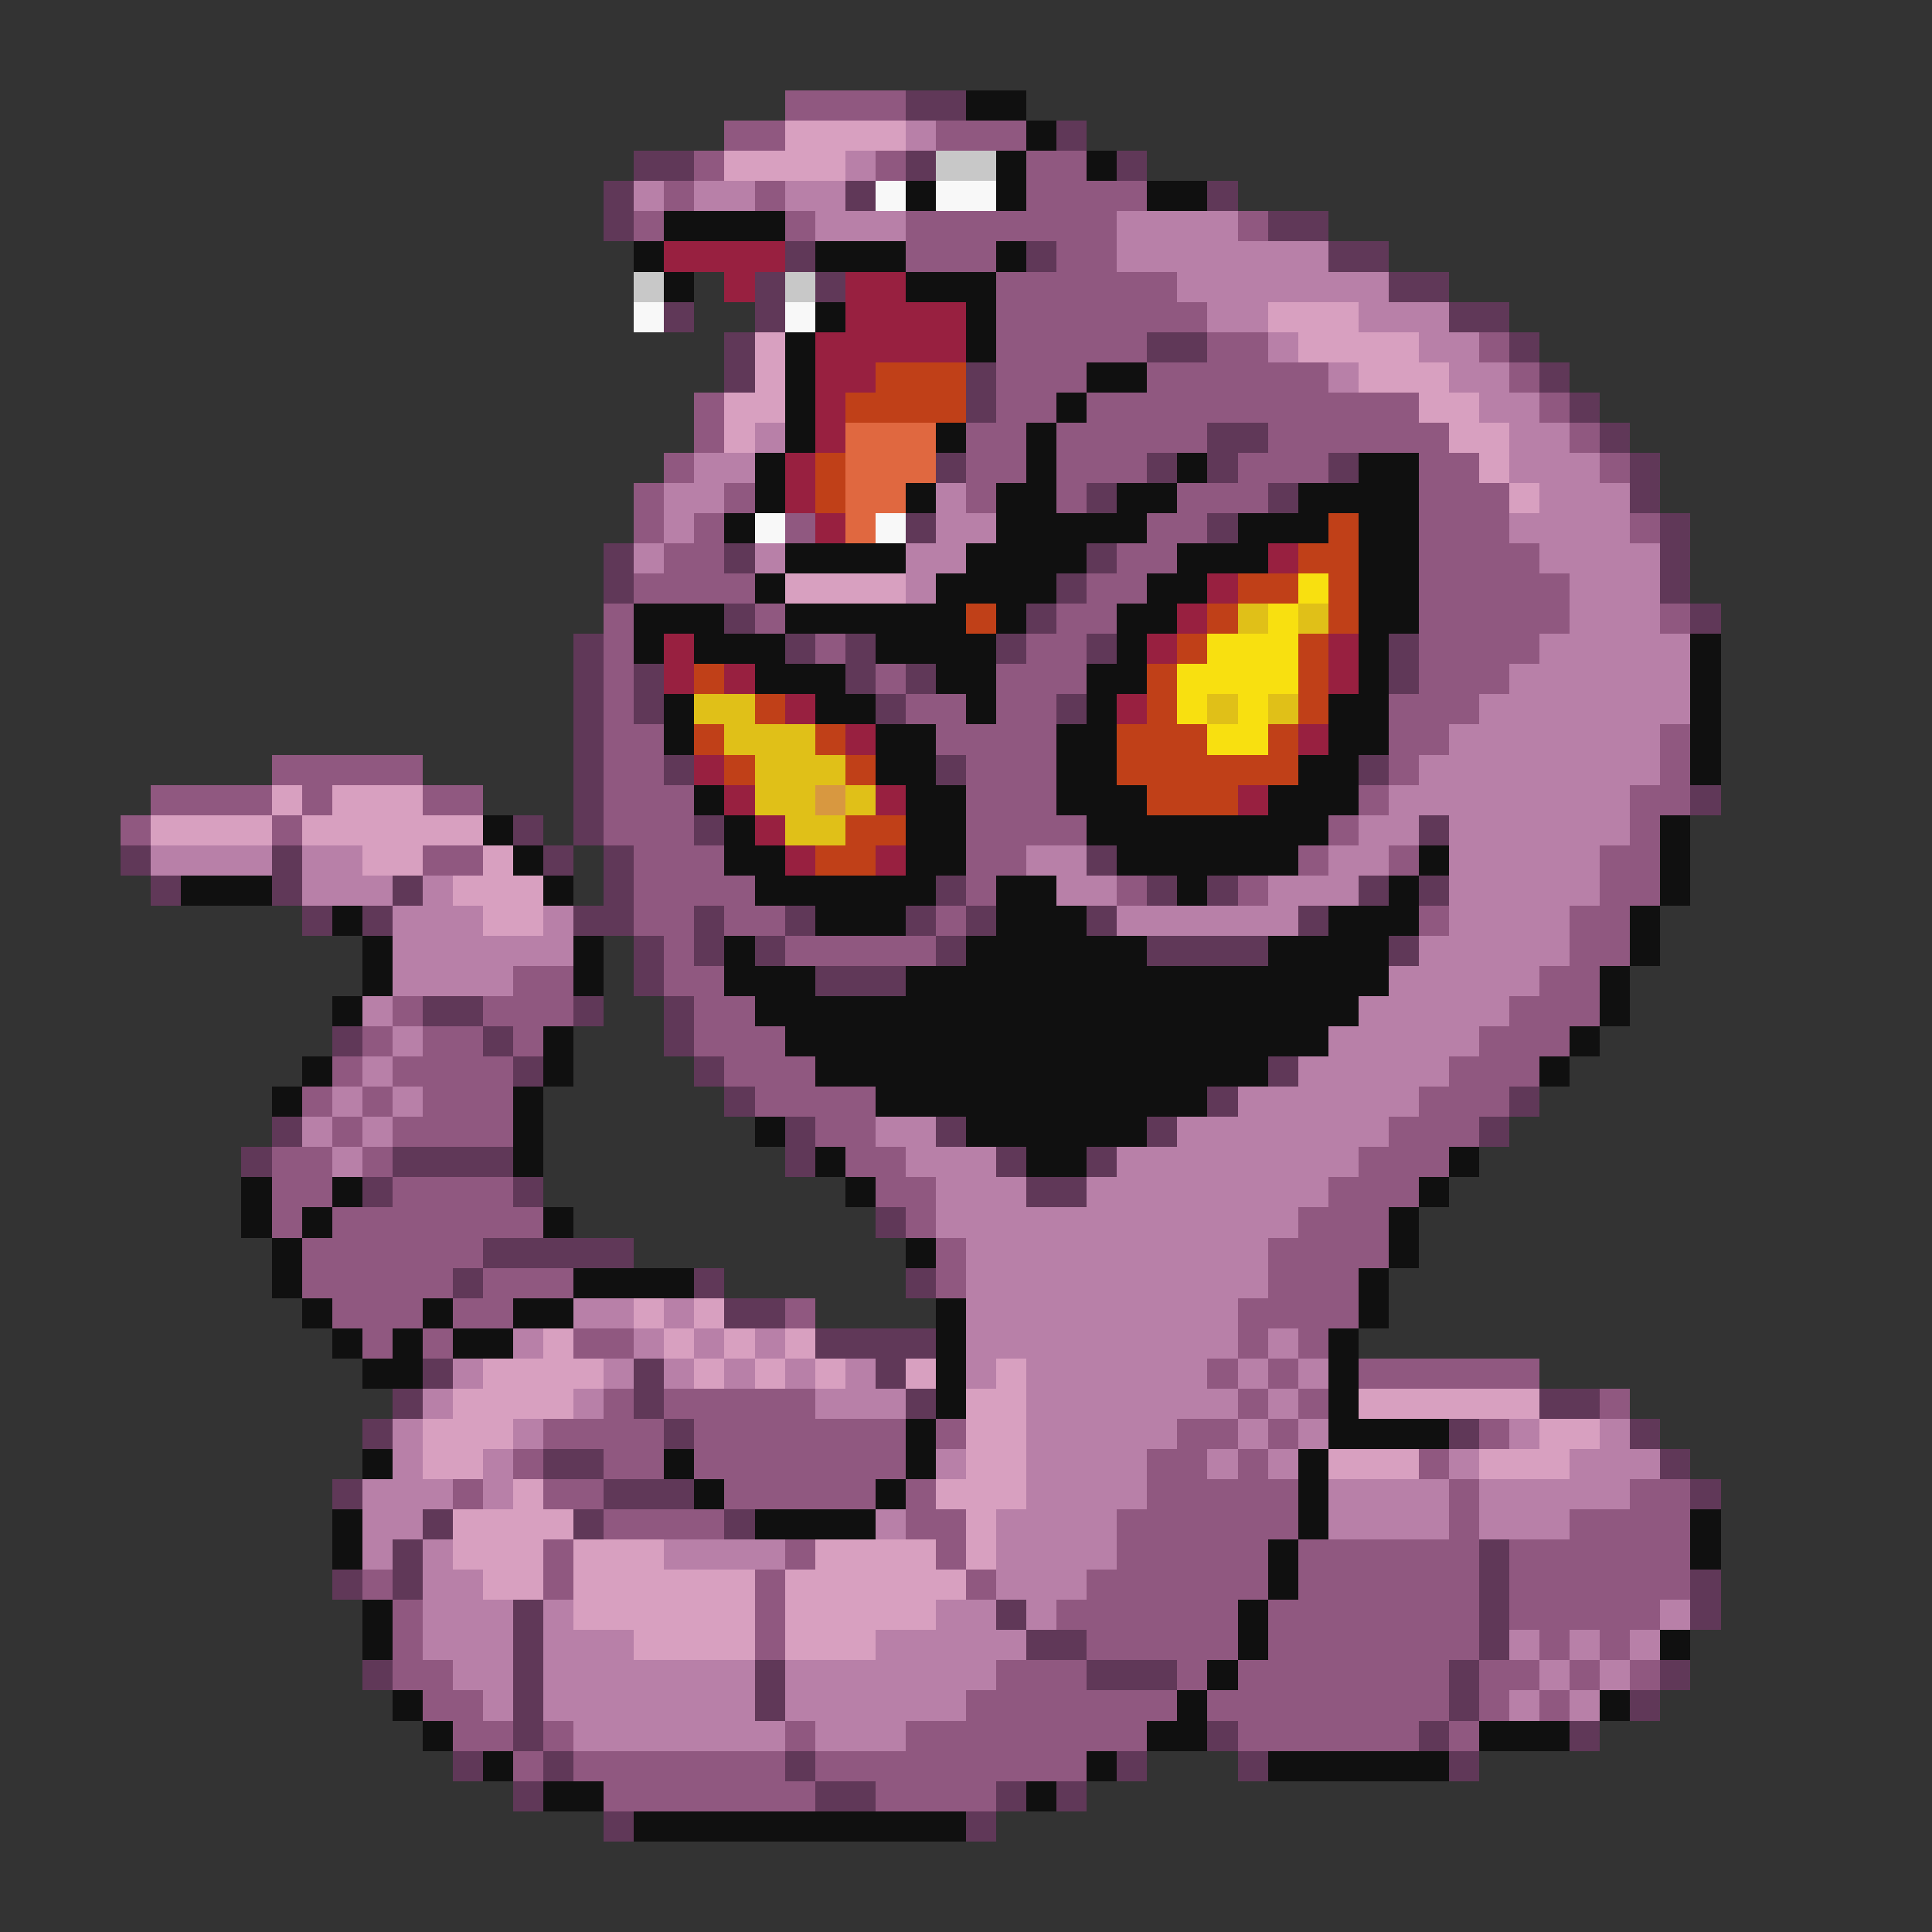 <svg xmlns="http://www.w3.org/2000/svg" viewBox="0 -0.5 64 64" shape-rendering="crispEdges">
<rect x="0" y="-0.5" width="64" height="64" fill="#333333" stroke="none"/>
<path stroke="#905880" d="M26 3h4M24 4h2M31 4h3M23 5h1M29 5h1M34 5h2M22 6h1M25 6h1M34 6h4M21 7h1M26 7h1M30 7h7M41 7h1M30 8h3M35 8h2M33 9h6M33 10h7M33 11h5M40 11h2M49 11h1M33 12h3M38 12h6M50 12h1M23 13h1M33 13h2M36 13h11M51 13h1M23 14h1M32 14h2M35 14h5M42 14h6M52 14h1M22 15h1M32 15h2M35 15h3M41 15h3M47 15h2M53 15h1M21 16h1M24 16h1M32 16h1M35 16h1M39 16h3M47 16h3M21 17h1M23 17h1M26 17h1M38 17h2M47 17h3M54 17h1M22 18h2M37 18h2M47 18h4M21 19h4M36 19h2M47 19h5M20 20h1M25 20h1M35 20h2M47 20h5M55 20h1M20 21h1M27 21h1M34 21h2M47 21h4M20 22h1M29 22h1M33 22h3M47 22h3M20 23h1M30 23h2M33 23h2M46 23h3M20 24h2M31 24h4M46 24h2M55 24h1M9 25h5M20 25h2M32 25h3M46 25h1M55 25h1M5 26h4M10 26h1M14 26h2M20 26h3M32 26h3M45 26h1M54 26h2M4 27h1M9 27h1M20 27h3M32 27h4M44 27h1M54 27h1M14 28h2M21 28h3M32 28h2M43 28h1M46 28h1M53 28h2M21 29h4M32 29h1M37 29h1M41 29h1M53 29h2M21 30h2M24 30h2M31 30h1M47 30h1M52 30h2M22 31h1M26 31h5M52 31h2M17 32h2M22 32h2M51 32h2M13 33h1M16 33h3M23 33h2M50 33h3M12 34h1M14 34h2M17 34h1M23 34h3M49 34h3M11 35h1M13 35h4M24 35h3M48 35h3M10 36h1M12 36h1M14 36h3M25 36h4M47 36h3M11 37h1M13 37h4M27 37h2M46 37h3M9 38h2M12 38h1M28 38h2M45 38h3M9 39h2M13 39h4M29 39h2M44 39h3M9 40h1M11 40h7M30 40h1M43 40h3M10 41h6M31 41h1M42 41h4M10 42h5M16 42h3M31 42h1M42 42h3M11 43h3M15 43h2M26 43h1M41 43h4M12 44h1M14 44h1M19 44h2M41 44h1M43 44h1M40 45h1M42 45h1M45 45h6M20 46h1M22 46h5M41 46h1M43 46h1M53 46h1M18 47h4M23 47h7M31 47h1M39 47h2M42 47h1M49 47h1M17 48h1M20 48h2M23 48h7M38 48h2M41 48h1M47 48h1M15 49h1M18 49h2M24 49h5M30 49h1M38 49h5M48 49h1M54 49h2M20 50h4M30 50h2M37 50h6M48 50h1M52 50h4M18 51h1M26 51h1M31 51h1M37 51h5M43 51h6M50 51h6M12 52h1M18 52h1M25 52h1M32 52h1M36 52h6M43 52h6M50 52h6M13 53h1M25 53h1M35 53h6M42 53h7M50 53h5M13 54h1M25 54h1M36 54h5M42 54h7M51 54h1M53 54h1M13 55h2M33 55h3M39 55h1M41 55h7M49 55h2M52 55h1M54 55h1M14 56h2M32 56h7M40 56h8M49 56h1M51 56h1M15 57h2M18 57h1M26 57h1M30 57h8M41 57h6M48 57h1M17 58h1M19 58h7M27 58h9M20 59h7M29 59h4" />
<path stroke="#603858" d="M30 3h2M35 4h1M21 5h2M30 5h1M37 5h1M20 6h1M28 6h1M40 6h1M20 7h1M42 7h2M26 8h1M34 8h1M44 8h2M25 9h1M27 9h1M46 9h2M22 10h1M25 10h1M48 10h2M24 11h1M38 11h2M50 11h1M24 12h1M32 12h1M51 12h1M32 13h1M52 13h1M40 14h2M53 14h1M31 15h1M38 15h1M40 15h1M44 15h1M54 15h1M36 16h1M42 16h1M54 16h1M30 17h1M40 17h1M55 17h1M20 18h1M24 18h1M36 18h1M55 18h1M20 19h1M35 19h1M55 19h1M24 20h1M34 20h1M56 20h1M19 21h1M26 21h1M28 21h1M33 21h1M36 21h1M46 21h1M19 22h1M21 22h1M28 22h1M30 22h1M46 22h1M19 23h1M21 23h1M29 23h1M35 23h1M19 24h1M19 25h1M22 25h1M31 25h1M45 25h1M19 26h1M56 26h1M17 27h1M19 27h1M23 27h1M47 27h1M4 28h1M9 28h1M18 28h1M20 28h1M36 28h1M5 29h1M9 29h1M13 29h1M20 29h1M31 29h1M38 29h1M40 29h1M45 29h1M47 29h1M10 30h1M12 30h1M19 30h2M23 30h1M26 30h1M30 30h1M32 30h1M36 30h1M43 30h1M21 31h1M23 31h1M25 31h1M31 31h1M38 31h4M46 31h1M21 32h1M27 32h3M14 33h2M19 33h1M22 33h1M11 34h1M16 34h1M22 34h1M17 35h1M23 35h1M42 35h1M24 36h1M40 36h1M50 36h1M9 37h1M26 37h1M31 37h1M38 37h1M49 37h1M8 38h1M13 38h4M26 38h1M33 38h1M36 38h1M12 39h1M17 39h1M34 39h2M29 40h1M16 41h5M15 42h1M23 42h1M30 42h1M24 43h2M27 44h4M14 45h1M21 45h1M29 45h1M13 46h1M21 46h1M30 46h1M51 46h2M12 47h1M22 47h1M48 47h1M54 47h1M18 48h2M55 48h1M11 49h1M20 49h3M56 49h1M14 50h1M19 50h1M24 50h1M13 51h1M49 51h1M11 52h1M13 52h1M49 52h1M56 52h1M17 53h1M33 53h1M49 53h1M56 53h1M17 54h1M34 54h2M49 54h1M12 55h1M17 55h1M25 55h1M36 55h3M48 55h1M55 55h1M17 56h1M25 56h1M48 56h1M54 56h1M17 57h1M40 57h1M47 57h1M52 57h1M15 58h1M18 58h1M26 58h1M37 58h1M41 58h1M48 58h1M17 59h1M27 59h2M33 59h1M35 59h1M20 60h1M32 60h1" />
<path stroke="#101010" d="M32 3h2M34 4h1M33 5h1M36 5h1M30 6h1M33 6h1M38 6h2M22 7h4M21 8h1M27 8h3M33 8h1M22 9h1M30 9h3M27 10h1M32 10h1M26 11h1M32 11h1M26 12h1M36 12h2M26 13h1M35 13h1M26 14h1M31 14h1M34 14h1M25 15h1M34 15h1M39 15h1M45 15h2M25 16h1M30 16h1M33 16h2M37 16h2M43 16h4M24 17h1M33 17h5M41 17h3M45 17h2M26 18h4M32 18h4M39 18h3M45 18h2M25 19h1M31 19h4M38 19h2M45 19h2M21 20h3M26 20h6M33 20h1M37 20h2M45 20h2M21 21h1M23 21h3M29 21h4M37 21h1M45 21h1M56 21h1M25 22h3M31 22h2M36 22h2M45 22h1M56 22h1M22 23h1M27 23h2M32 23h1M36 23h1M44 23h2M56 23h1M22 24h1M29 24h2M35 24h2M44 24h2M56 24h1M29 25h2M35 25h2M43 25h2M56 25h1M23 26h1M30 26h2M35 26h3M42 26h3M16 27h1M24 27h1M30 27h2M36 27h8M55 27h1M17 28h1M24 28h2M30 28h2M37 28h6M47 28h1M55 28h1M6 29h3M18 29h1M25 29h6M33 29h2M39 29h1M46 29h1M55 29h1M11 30h1M27 30h3M33 30h3M44 30h3M54 30h1M12 31h1M19 31h1M24 31h1M32 31h6M42 31h4M54 31h1M12 32h1M19 32h1M24 32h3M30 32h16M53 32h1M11 33h1M25 33h20M53 33h1M18 34h1M26 34h18M52 34h1M10 35h1M18 35h1M27 35h15M51 35h1M9 36h1M17 36h1M29 36h11M17 37h1M25 37h1M32 37h6M17 38h1M27 38h1M34 38h2M48 38h1M8 39h1M11 39h1M28 39h1M47 39h1M8 40h1M10 40h1M18 40h1M46 40h1M9 41h1M30 41h1M46 41h1M9 42h1M19 42h4M45 42h1M10 43h1M14 43h1M17 43h2M31 43h1M45 43h1M11 44h1M13 44h1M15 44h2M31 44h1M44 44h1M12 45h2M31 45h1M44 45h1M31 46h1M44 46h1M30 47h1M44 47h4M12 48h1M22 48h1M30 48h1M43 48h1M23 49h1M29 49h1M43 49h1M11 50h1M25 50h4M43 50h1M56 50h1M11 51h1M42 51h1M56 51h1M42 52h1M12 53h1M41 53h1M12 54h1M41 54h1M55 54h1M40 55h1M13 56h1M39 56h1M53 56h1M14 57h1M38 57h2M49 57h3M16 58h1M36 58h1M42 58h6M18 59h2M34 59h1M21 60h11" />
<path stroke="#d8a0c0" d="M26 4h4M24 5h4M42 10h3M25 11h1M43 11h4M25 12h1M45 12h3M24 13h2M47 13h2M24 14h1M48 14h2M49 15h1M50 16h1M26 19h4M9 26h1M11 26h3M5 27h4M10 27h6M12 28h2M16 28h1M15 29h3M16 30h2M21 43h1M23 43h1M18 44h1M22 44h1M24 44h1M26 44h1M16 45h4M23 45h1M25 45h1M27 45h1M30 45h1M33 45h1M15 46h4M32 46h2M45 46h6M14 47h3M32 47h2M51 47h2M14 48h2M32 48h2M44 48h3M49 48h3M17 49h1M31 49h3M15 50h4M32 50h1M15 51h3M19 51h3M27 51h4M32 51h1M16 52h2M19 52h6M26 52h6M19 53h6M26 53h5M21 54h4M26 54h3" />
<path stroke="#b880a8" d="M30 4h1M28 5h1M21 6h1M23 6h2M26 6h2M27 7h3M37 7h4M37 8h7M39 9h7M40 10h2M45 10h3M42 11h1M47 11h2M44 12h1M48 12h2M49 13h2M25 14h1M50 14h2M23 15h2M50 15h3M22 16h2M31 16h1M51 16h3M22 17h1M31 17h2M50 17h4M21 18h1M25 18h1M30 18h2M51 18h4M30 19h1M52 19h3M52 20h3M51 21h5M50 22h6M49 23h7M48 24h7M47 25h8M46 26h8M45 27h2M48 27h6M5 28h4M10 28h2M34 28h2M44 28h2M48 28h5M10 29h3M14 29h1M35 29h2M42 29h3M48 29h5M13 30h3M18 30h1M37 30h6M48 30h4M13 31h6M47 31h5M13 32h4M46 32h5M12 33h1M45 33h5M13 34h1M44 34h5M12 35h1M43 35h5M11 36h1M13 36h1M41 36h6M10 37h1M12 37h1M29 37h2M39 37h7M11 38h1M30 38h3M37 38h8M31 39h3M36 39h8M31 40h12M32 41h10M32 42h10M19 43h2M22 43h1M32 43h9M17 44h1M21 44h1M23 44h1M25 44h1M32 44h9M42 44h1M15 45h1M20 45h1M22 45h1M24 45h1M26 45h1M28 45h1M32 45h1M34 45h6M41 45h1M43 45h1M14 46h1M19 46h1M27 46h3M34 46h7M42 46h1M13 47h1M17 47h1M34 47h5M41 47h1M43 47h1M50 47h1M53 47h1M13 48h1M16 48h1M31 48h1M34 48h4M40 48h1M42 48h1M48 48h1M52 48h3M12 49h3M16 49h1M34 49h4M44 49h4M49 49h5M12 50h2M29 50h1M33 50h4M44 50h4M49 50h3M12 51h1M14 51h1M22 51h4M33 51h4M14 52h2M33 52h3M14 53h3M18 53h1M31 53h2M34 53h1M55 53h1M14 54h3M18 54h3M29 54h5M50 54h1M52 54h1M54 54h1M15 55h2M18 55h7M26 55h7M51 55h1M53 55h1M16 56h1M18 56h7M26 56h6M50 56h1M52 56h1M19 57h7M27 57h3" />
<path stroke="#c8c8c8" d="M31 5h2M21 9h1M26 9h1" />
<path stroke="#f8f8f8" d="M29 6h1M31 6h2M21 10h1M26 10h1M25 17h1M29 17h1" />
<path stroke="#982040" d="M22 8h4M24 9h1M28 9h2M28 10h4M27 11h5M27 12h2M27 13h1M27 14h1M26 15h1M26 16h1M27 17h1M42 18h1M40 19h1M39 20h1M22 21h1M38 21h1M44 21h1M22 22h1M24 22h1M44 22h1M26 23h1M37 23h1M28 24h1M43 24h1M23 25h1M24 26h1M29 26h1M41 26h1M25 27h1M26 28h1M29 28h1" />
<path stroke="#c04018" d="M29 12h3M28 13h4M27 15h1M27 16h1M44 17h1M43 18h2M41 19h2M44 19h1M32 20h1M40 20h1M44 20h1M39 21h1M43 21h1M23 22h1M38 22h1M43 22h1M25 23h1M38 23h1M43 23h1M23 24h1M27 24h1M37 24h3M42 24h1M24 25h1M28 25h1M37 25h6M38 26h3M28 27h2M27 28h2" />
<path stroke="#e06840" d="M28 14h3M28 15h3M28 16h2M28 17h1" />
<path stroke="#f8e010" d="M43 19h1M42 20h1M40 21h3M39 22h4M39 23h1M41 23h1M40 24h2" />
<path stroke="#e0c018" d="M41 20h1M43 20h1M23 23h2M40 23h1M42 23h1M24 24h3M25 25h3M25 26h2M28 26h1M26 27h2" />
<path stroke="#d89840" d="M27 26h1" />
</svg>